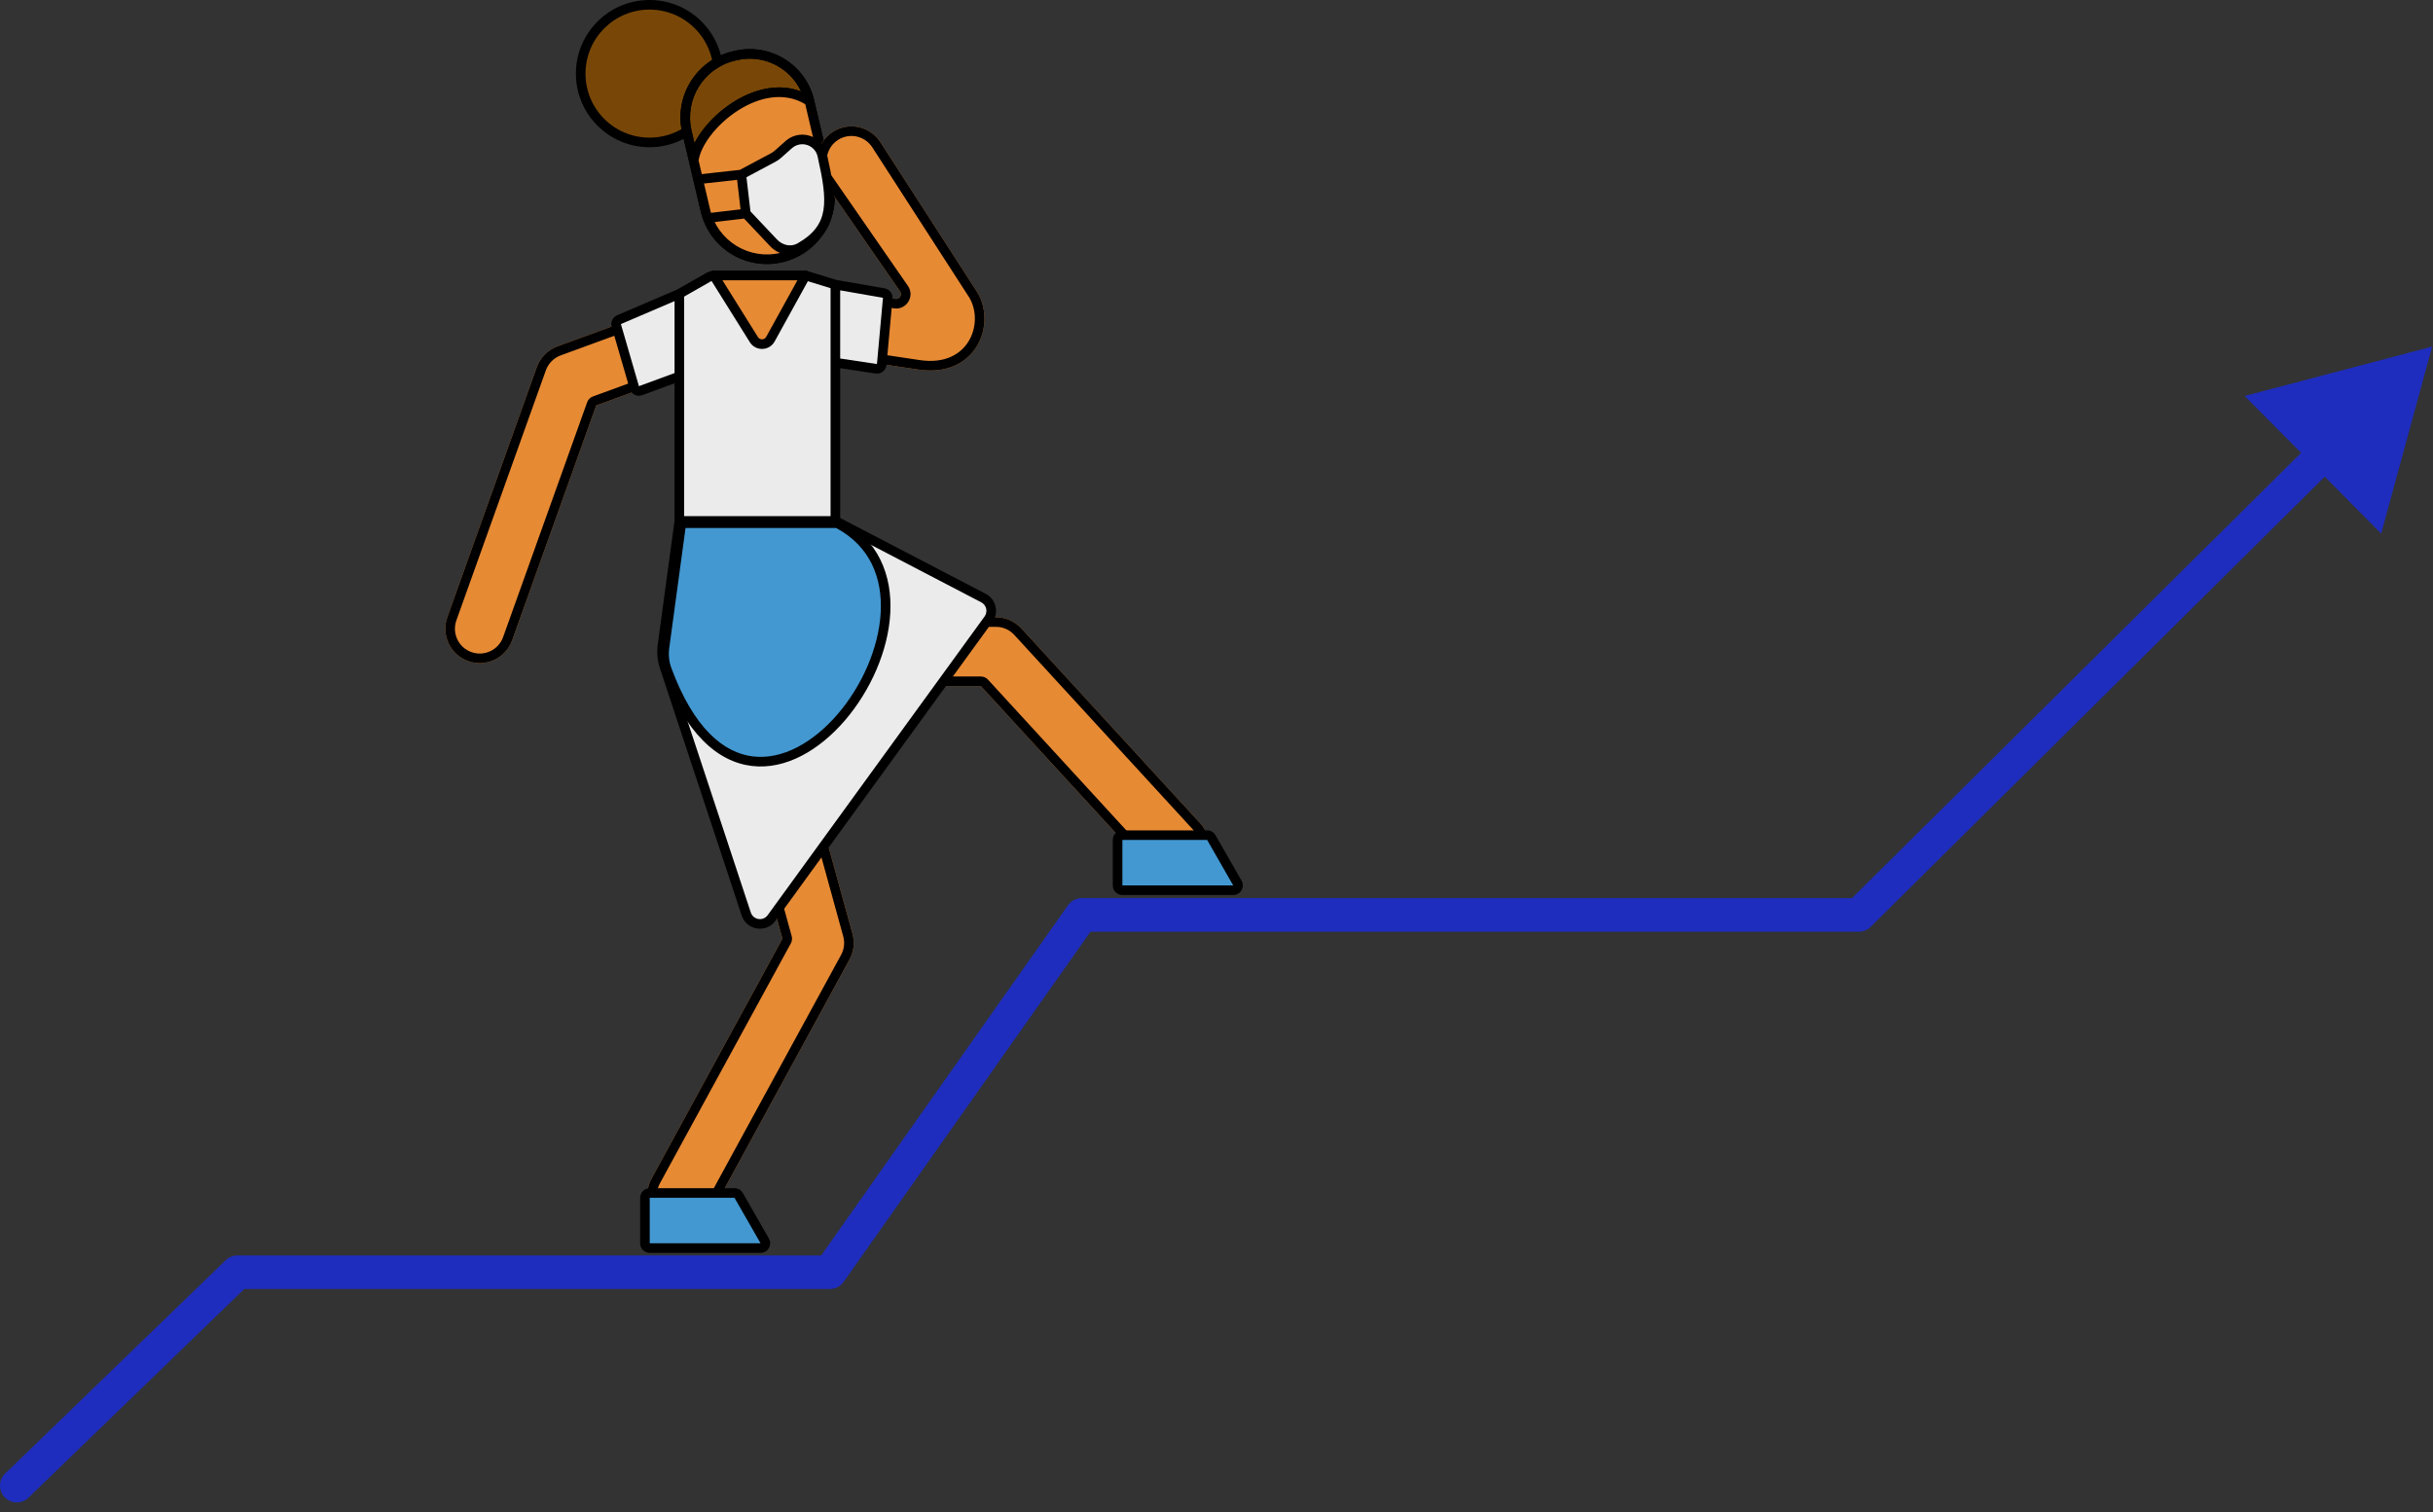 <svg width="185" height="115" viewBox="0 0 185 115" fill="none" xmlns="http://www.w3.org/2000/svg">
<rect x="0" y="0" width="185" height="115" fill="#333333" stroke="none"/>
<path d="M54.622 5.599C54.622 8.489 52.279 10.832 49.388 10.832C46.498 10.832 44.154 8.489 44.154 5.599C44.154 2.708 46.498 0.365 49.388 0.365C52.279 0.365 54.622 2.708 54.622 5.599Z" fill="#784707"/>
<path fill-rule="evenodd" clip-rule="evenodd" d="M49.389 0.73C46.7 0.73 44.52 2.909 44.52 5.599C44.52 8.288 46.7 10.468 49.389 10.468C52.078 10.468 54.258 8.288 54.258 5.599C54.258 2.909 52.078 0.73 49.389 0.73ZM43.79 5.599C43.79 2.507 46.297 0 49.389 0C52.481 0 54.987 2.507 54.987 5.599C54.987 8.691 52.481 11.197 49.389 11.197C46.297 11.197 43.79 8.691 43.79 5.599Z" fill="black"/>
<path d="M61.549 7.692C60.96 5.187 58.451 3.634 55.946 4.223L55.807 4.256C53.226 4.863 51.625 7.448 52.232 10.03L52.749 12.228C53.052 9.611 57.937 5.355 61.549 7.692V7.692Z" fill="#784707"/>
<path fill-rule="evenodd" clip-rule="evenodd" d="M51.877 10.113C51.224 7.335 52.946 4.554 55.724 3.9L55.863 3.868C58.564 3.233 61.269 4.907 61.904 7.609L63.344 13.731C63.997 16.509 62.275 19.29 59.497 19.943C56.719 20.596 53.938 18.874 53.285 16.096L51.877 10.113ZM55.891 4.611C53.505 5.172 52.026 7.56 52.587 9.946L52.808 10.883C52.982 10.54 53.201 10.197 53.454 9.865C54.037 9.101 54.82 8.368 55.711 7.795C57.236 6.815 59.148 6.27 60.913 6.957C60.076 5.141 58.052 4.102 56.03 4.578L55.891 4.611ZM61.228 7.922C59.619 6.961 57.716 7.375 56.105 8.409C55.286 8.936 54.565 9.611 54.034 10.308C53.518 10.985 53.2 11.656 53.12 12.209L53.995 15.93C54.556 18.315 56.944 19.794 59.33 19.233C61.716 18.672 63.195 16.283 62.634 13.898L61.228 7.922Z" fill="black"/>
<path d="M53.639 16.013C54.247 18.595 56.832 20.195 59.413 19.588V19.588C61.995 18.981 63.596 16.396 62.989 13.814L61.549 7.692C57.937 5.355 53.052 9.611 52.749 12.228L53.639 16.013Z" fill="#E78A34"/>
<path fill-rule="evenodd" clip-rule="evenodd" d="M51.877 10.113C51.224 7.335 52.946 4.554 55.724 3.9L55.863 3.868C58.564 3.233 61.269 4.907 61.904 7.609L63.344 13.731C63.997 16.509 62.275 19.29 59.497 19.943C56.719 20.596 53.938 18.874 53.285 16.096L51.877 10.113ZM55.891 4.611C53.505 5.172 52.026 7.56 52.587 9.946L52.808 10.883C52.982 10.54 53.201 10.197 53.454 9.865C54.037 9.101 54.82 8.368 55.711 7.795C57.236 6.815 59.148 6.27 60.913 6.957C60.076 5.141 58.052 4.102 56.03 4.578L55.891 4.611ZM61.228 7.922C59.619 6.961 57.716 7.375 56.105 8.409C55.286 8.936 54.565 9.611 54.034 10.308C53.518 10.985 53.2 11.656 53.12 12.209L53.995 15.93C54.556 18.315 56.944 19.794 59.33 19.233C61.716 18.672 63.195 16.283 62.634 13.898L61.228 7.922Z" fill="black"/>
<path fill-rule="evenodd" clip-rule="evenodd" d="M63.328 10.026C64.544 9.245 66.163 9.598 66.944 10.814L74.162 21.998C75.907 24.44 74.337 28.802 69.801 28.104L60.044 26.646L58.954 46.946H75.732C76.465 46.946 77.165 47.253 77.66 47.793L91.268 62.622C92.246 63.687 92.174 65.342 91.109 66.32C90.045 67.297 88.389 67.226 87.412 66.161L74.582 52.179H59.629L64.822 71.023C65.002 71.678 64.921 72.376 64.596 72.972L54.129 92.162C53.437 93.431 51.847 93.899 50.578 93.207C49.309 92.515 48.842 90.925 49.534 89.656L59.495 71.394L53.67 50.258C53.595 49.986 53.565 49.704 53.58 49.422L54.763 27.388L45.334 30.838L38.943 48.699C38.456 50.06 36.958 50.769 35.597 50.282C34.237 49.795 33.528 48.297 34.015 46.936L40.819 27.92C41.081 27.189 41.654 26.611 42.384 26.344L56.689 21.11C57.24 21.11 57.843 21.11 58.286 21.11L68.079 22.73C68.397 22.782 68.622 22.427 68.438 22.162L62.539 13.642C61.758 12.425 62.111 10.807 63.328 10.026Z" fill="#E78A34"/>
<path fill-rule="evenodd" clip-rule="evenodd" d="M66.33 11.208C65.766 10.331 64.599 10.077 63.722 10.64C62.848 11.201 62.592 12.362 63.147 13.238L69.038 21.747C69.588 22.541 68.913 23.607 67.96 23.449L58.227 21.84H56.819L42.634 27.029C42.108 27.222 41.695 27.638 41.506 28.166L34.702 47.182C34.351 48.163 34.862 49.244 35.843 49.595C36.825 49.946 37.905 49.435 38.256 48.454L44.647 30.592C44.72 30.388 44.88 30.227 45.083 30.153L54.512 26.703C54.742 26.619 54.999 26.656 55.197 26.802C55.394 26.948 55.504 27.183 55.491 27.427L54.308 49.461C54.297 49.664 54.319 49.868 54.373 50.064L60.198 71.2C60.249 71.383 60.226 71.578 60.136 71.744L50.175 90.005C49.675 90.921 50.013 92.067 50.928 92.566C51.843 93.065 52.989 92.728 53.488 91.813L63.956 72.623C64.19 72.193 64.249 71.689 64.118 71.217L58.925 52.373C58.865 52.154 58.91 51.918 59.048 51.737C59.186 51.556 59.401 51.45 59.629 51.45H74.582C74.786 51.45 74.981 51.535 75.12 51.686L87.95 65.668C88.654 66.436 89.848 66.487 90.616 65.782C91.384 65.077 91.436 63.883 90.731 63.115L77.123 48.286C76.766 47.897 76.261 47.675 75.732 47.675H58.954C58.754 47.675 58.562 47.593 58.425 47.447C58.287 47.302 58.215 47.106 58.226 46.906L59.316 26.607C59.327 26.401 59.424 26.21 59.583 26.08C59.742 25.951 59.949 25.894 60.152 25.924L69.912 27.383C71.904 27.689 73.121 26.893 73.702 25.869C74.312 24.791 74.266 23.398 73.569 22.422C73.562 22.413 73.555 22.403 73.549 22.393L66.33 11.208ZM56.689 21.11H58.286L68.079 22.73C68.397 22.782 68.622 22.427 68.438 22.162L62.539 13.642C61.758 12.425 62.111 10.807 63.328 10.026C64.544 9.245 66.163 9.598 66.944 10.814L74.162 21.998C75.907 24.44 74.337 28.802 69.801 28.104L60.044 26.646L58.954 46.946H75.732C76.465 46.946 77.165 47.253 77.66 47.793L91.268 62.622C92.246 63.687 92.174 65.342 91.109 66.32C90.045 67.297 88.389 67.226 87.412 66.161L74.582 52.179H59.629L64.822 71.023C65.002 71.678 64.921 72.376 64.596 72.972L54.129 92.162C53.437 93.431 51.847 93.899 50.578 93.207C49.309 92.515 48.842 90.925 49.534 89.656L59.495 71.394L53.67 50.258C53.595 49.986 53.565 49.704 53.58 49.422L54.763 27.388L45.334 30.838L38.943 48.699C38.456 50.06 36.958 50.769 35.597 50.282C34.237 49.795 33.528 48.297 34.015 46.936L40.819 27.92C41.081 27.189 41.654 26.611 42.384 26.344L56.689 21.11Z" fill="black"/>
<path d="M75.161 47.1L58.669 69.817C58.145 70.538 57.024 70.364 56.744 69.517L50.526 50.711C50.352 50.185 50.3 49.626 50.375 49.076L51.657 39.618V28.627L48.71 29.713C48.511 29.786 48.292 29.676 48.233 29.473L46.862 24.75C46.811 24.573 46.899 24.386 47.069 24.313L51.657 22.347L53.847 21.095C54.013 21.001 54.2 20.951 54.39 20.951H61.088C61.197 20.951 61.305 20.967 61.41 20.999L63.52 21.649L67.202 22.289C67.389 22.322 67.52 22.492 67.502 22.681L67.044 27.719C67.026 27.928 66.835 28.078 66.627 28.047L63.52 27.581V39.618L74.782 45.487C75.374 45.796 75.554 46.559 75.161 47.1Z" fill="#EBEBEB"/>
<path fill-rule="evenodd" clip-rule="evenodd" d="M54.39 21.316C54.263 21.316 54.138 21.349 54.028 21.412L52.021 22.558V39.253H63.155V21.918L61.302 21.348C61.232 21.327 61.16 21.316 61.087 21.316H54.39ZM63.885 22.082V27.266L66.681 27.686L67.139 22.648L63.885 22.082ZM63.885 28.004V39.397L74.95 45.163C75.74 45.575 75.98 46.593 75.456 47.314L58.963 70.031C58.265 70.993 56.771 70.761 56.397 69.632L50.179 50.826C49.988 50.247 49.931 49.632 50.013 49.027L51.292 39.594V29.15L48.835 30.055C48.438 30.202 48.001 29.981 47.883 29.574L46.511 24.852C46.409 24.498 46.586 24.123 46.925 23.978L51.494 22.02L53.666 20.779C53.886 20.652 54.136 20.586 54.39 20.586H61.087C61.233 20.586 61.377 20.608 61.517 20.651L63.605 21.293L67.264 21.93C67.638 21.995 67.9 22.336 67.865 22.715L67.407 27.752C67.369 28.17 66.988 28.47 66.573 28.407L63.885 28.004ZM51.292 22.9L47.212 24.648L48.583 29.371L51.292 28.373V22.9ZM51.975 39.983L50.736 49.125C50.669 49.62 50.715 50.123 50.872 50.597L57.09 69.403C57.277 69.967 58.024 70.084 58.373 69.602L74.866 46.886C75.128 46.525 75.008 46.016 74.613 45.81L63.431 39.983H51.975Z" fill="black"/>
<path fill-rule="evenodd" clip-rule="evenodd" d="M51.807 39.793L50.525 49.251C50.45 49.8 50.507 50.387 50.698 50.907C57.597 69.639 74.852 45.62 63.671 39.793H51.807Z" fill="#4398D1"/>
<path fill-rule="evenodd" clip-rule="evenodd" d="M51.445 39.744C51.47 39.563 51.624 39.428 51.807 39.428H63.67C63.729 39.428 63.787 39.442 63.839 39.469C66.789 41.007 67.854 43.755 67.695 46.642C67.537 49.512 66.174 52.55 64.241 54.797C62.314 57.036 59.75 58.567 57.164 58.255C54.553 57.94 52.101 55.773 50.356 51.033C50.142 50.454 50.081 49.807 50.163 49.202L51.445 39.744ZM52.126 40.157L50.886 49.3C50.819 49.794 50.87 50.32 51.04 50.781C52.744 55.408 55.037 57.263 57.251 57.531C59.491 57.801 61.836 56.474 63.688 54.322C65.533 52.177 66.818 49.288 66.966 46.602C67.112 43.958 66.161 41.541 63.58 40.157H52.126Z" fill="black"/>
<path d="M57.832 94.922H49.405C49.203 94.922 49.04 94.759 49.04 94.557V91.1C49.04 90.898 49.203 90.735 49.405 90.735H55.851C55.982 90.735 56.103 90.805 56.168 90.918L58.148 94.376C58.287 94.619 58.112 94.922 57.832 94.922Z" fill="#4398D1"/>
<path fill-rule="evenodd" clip-rule="evenodd" d="M48.675 91.1C48.675 90.697 49.001 90.37 49.404 90.37H55.851C56.112 90.37 56.354 90.51 56.484 90.737L56.484 90.737L58.464 94.195C58.743 94.681 58.392 95.287 57.831 95.287H49.404C49.001 95.287 48.675 94.96 48.675 94.557V91.1ZM55.851 91.1H49.404V94.557L57.831 94.557L55.851 91.1Z" fill="black"/>
<path d="M93.77 67.706H85.343C85.142 67.706 84.978 67.543 84.978 67.341V63.884C84.978 63.682 85.142 63.519 85.343 63.519H91.79C91.921 63.519 92.041 63.589 92.106 63.703L94.087 67.16C94.226 67.403 94.05 67.706 93.77 67.706Z" fill="#4398D1"/>
<path fill-rule="evenodd" clip-rule="evenodd" d="M84.614 63.884C84.614 63.481 84.941 63.154 85.344 63.154H91.79C92.052 63.154 92.293 63.294 92.423 63.521L92.423 63.521L94.404 66.979C94.682 67.465 94.331 68.071 93.771 68.071H85.344C84.941 68.071 84.614 67.744 84.614 67.341V63.884ZM91.79 63.884H85.344V67.341L93.771 67.341L91.79 63.884Z" fill="black"/>
<path d="M57.323 25.83L54.273 20.951H61.252L58.58 25.796C58.311 26.283 57.618 26.302 57.323 25.83Z" fill="#E78A34"/>
<path fill-rule="evenodd" clip-rule="evenodd" d="M53.955 20.774C54.019 20.658 54.141 20.586 54.274 20.586H61.252C61.381 20.586 61.501 20.654 61.566 20.765C61.632 20.877 61.634 21.014 61.572 21.127L58.9 25.972C58.497 26.703 57.456 26.731 57.014 26.023L53.965 21.144C53.894 21.032 53.891 20.89 53.955 20.774ZM54.932 21.316L57.633 25.637C57.78 25.873 58.127 25.863 58.261 25.619L60.635 21.316H54.932Z" fill="black"/>
<path d="M59.146 11.735L59.975 10.998C60.34 10.674 60.835 10.54 61.313 10.635C61.913 10.755 62.389 11.216 62.523 11.813C63.301 15.277 63.512 17.292 60.816 18.831C60.158 19.207 59.337 19.016 58.817 18.465L56.716 16.241L56.367 13.275L58.792 11.981C58.919 11.913 59.038 11.831 59.146 11.735Z" fill="#EBEBEB"/>
<path fill-rule="evenodd" clip-rule="evenodd" d="M59.733 10.726C60.183 10.325 60.795 10.16 61.385 10.278C62.125 10.426 62.713 10.995 62.879 11.733C63.266 13.454 63.533 14.893 63.332 16.104C63.124 17.361 62.421 18.335 60.997 19.148C60.168 19.621 59.167 19.367 58.552 18.716L56.577 16.624L53.793 16.952L53.708 16.227L56.311 15.921L56.047 13.677L53.267 13.986L53.187 13.261L56.257 12.92L58.621 11.659C58.723 11.605 58.818 11.539 58.904 11.462L59.139 11.727L58.904 11.462L59.733 10.726ZM56.758 13.479L57.064 16.078L59.082 18.215C59.508 18.665 60.148 18.793 60.635 18.515C61.907 17.788 62.447 16.985 62.613 15.985C62.786 14.937 62.559 13.637 62.167 11.893C62.065 11.438 61.702 11.085 61.242 10.993C60.876 10.92 60.497 11.023 60.217 11.271L59.388 12.008C59.259 12.123 59.117 12.222 58.964 12.303L56.758 13.479Z" fill="black"/>
<path fill-rule="evenodd" clip-rule="evenodd" d="M170.679 30.116L184.934 26.361L181.059 40.584L176.768 36.257L142.244 70.491C142.005 70.728 141.682 70.862 141.345 70.862H82.916L64.147 97.495C63.908 97.834 63.519 98.036 63.104 98.036H18.572L2.164 113.909C1.658 114.399 0.849 114.386 0.359 113.879C-0.131 113.372 -0.118 112.564 0.389 112.074L17.168 95.842C17.406 95.612 17.724 95.483 18.056 95.483H62.442L81.21 68.849C81.449 68.51 81.838 68.308 82.254 68.308H140.819L174.97 34.443L170.679 30.116Z" fill="#1E2DBE"/>
</svg>
